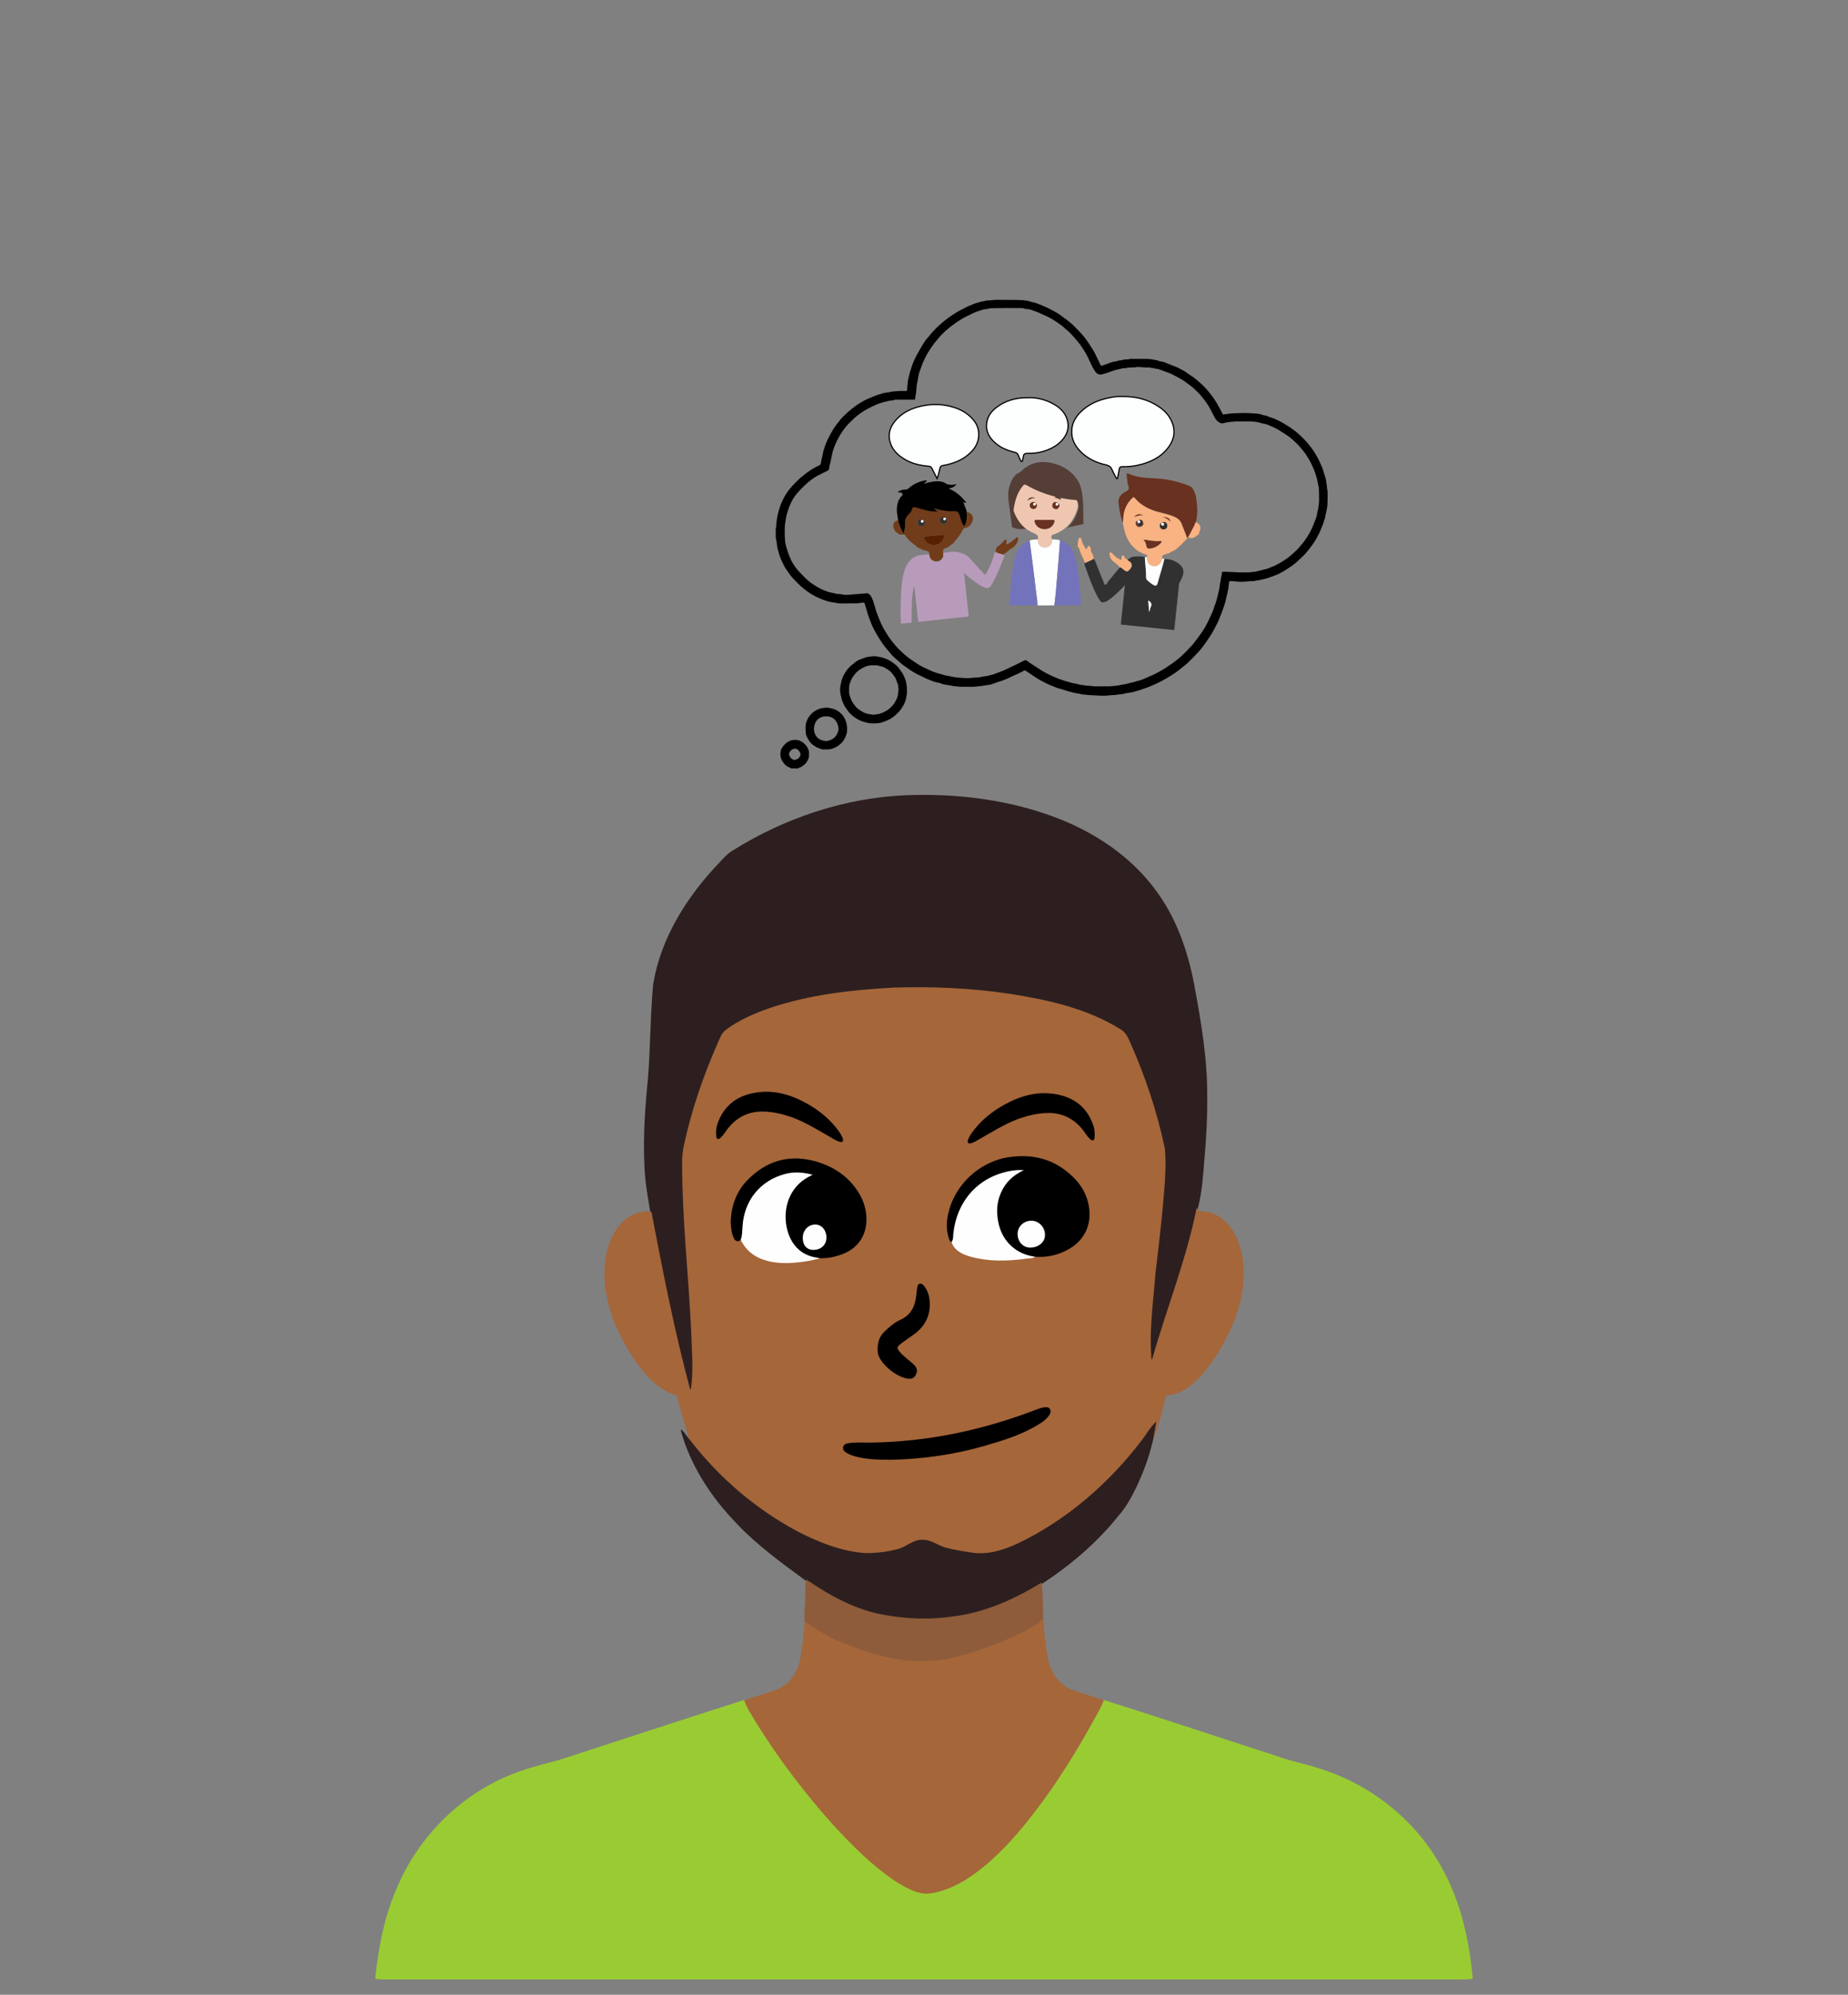 <?xml version="1.0" encoding="utf-8"?>
<!-- Generator: Adobe Illustrator 23.0.1, SVG Export Plug-In . SVG Version: 6.00 Build 0)  -->
<svg version="1.1" xmlns="http://www.w3.org/2000/svg" xmlns:xlink="http://www.w3.org/1999/xlink" x="0px" y="0px"
	 viewBox="0 0 1538 1659.6" style="enable-background:new 0 0 1538 1659.6;" xml:space="preserve">
<rect x="0" y="0" width="1538" height="1659.6" fill="#808080" stroke="none"/>
<style type="text/css">
	.st0{fill:#2D1F1F;stroke:#2D1F1F;}
	.st1{fill:#A5663A;stroke:#A5663A;}
	.st2{fill:#8E5C3A;stroke:#8E5C3A;}
	.st3{fill:#99CC33;stroke:#99CC33;}
	.st4{fill:#FEFEFE;}
	.st5{fill:#FDFEFE;}
	.st6{fill:#7373BC;}
	.st7{fill:#543E36;}
	.st8{fill:#EFC7B0;}
	.st9{fill:#F9B282;}
	.st10{fill:#69311F;}
	.st11{fill:#313131;}
	.st12{fill:#B89BBA;}
	.st13{fill:#713C1A;}
	.st14{fill:#572000;}
	.st15{fill:#9ADAF7;}
	.st16{fill:#FDFEFE;stroke:#000000;stroke-miterlimit:10;}
</style>
<g id="Layer_1">
	<g>
		<g>
			<path class="st0" d="M610.9,707.5c43-26.7,92.6-43.3,143.4-45.4c43.2-1.6,87.1,3.9,127.5,19.8c30.5,12.2,58.9,31.3,78.7,57.8
				c17.7,23.1,27.5,51.2,32.9,79.6c5.8,31.2,11.2,62.7,10.8,94.6c0.2,15.1-0.7,30.3-1.9,45.4c-1.4,15.7-2,31.6-6.1,46.9
				c-8.6,42.2-24.7,82.4-36.5,123.8c-0.5,1.2-1,2.4-1.6,3.6c-2.6-24.5,1.1-49.2,3-73.6c2-17,4-34,5.7-51.1
				c1.6-17.6,3.7-35.3,2.2-52.9c-6.3-30.5-16.4-60.1-28.9-88.5c-1.8-4.2-3.8-8.6-8.1-10.8c-27.4-17.1-59.6-24.2-91.2-29.2
				c-32.3-4.9-65.1-6.3-97.7-5.2c-34.6,1.9-69.4,5.9-102.4,16.8c-12.6,4.4-25,9.7-35.8,17.6c-3.9,2.7-5.4,7.5-7.3,11.6
				c-12,27.2-21.6,55.5-27.9,84.5c-1.2,5.2-1.6,10.6-1.5,15.9c0.1,46.2,5.3,92.1,7.5,138.2c0.4,15.8,1.9,31.7,0,47.4
				c-0.2,1.2-0.7,2.2-1.4,3.2c-13.3-49.1-23-99.1-32.6-149c-1.4-8.7-2.9-17.5-4-26.3c-2.6-27.7-0.8-55.6,1.9-83.2
				c2.3-26.7,2-53.6,4.5-80.2c6.4-38.5,28.2-72.8,54.8-100.6C602.5,714.3,606.1,710.2,610.9,707.5z"/>
			<path class="st1" d="M743.1,822.2c32.6-1.1,65.4,0.3,97.7,5.2c31.6,5,63.7,12.1,91.2,29.2c4.3,2.2,6.3,6.6,8.1,10.8
				c12.6,28.4,22.6,58.1,28.9,88.5c1.5,17.7-0.7,35.4-2.2,52.9c-1.7,17.1-3.7,34.1-5.7,51.1c-1.9,24.5-5.6,49.1-3,73.6
				c0.6-1.2,1.1-2.4,1.6-3.6c11.8-41.4,27.9-81.6,36.5-123.8c0.3,0.5,0.7,1.5,1,2c7.9-0.1,15.9,2.4,21.6,8
				c11.5,10.7,15.7,27.1,15.7,42.3c0.5,25.5-10.1,49.6-23.6,70.7c-7.3,10.7-15.6,21.2-27,27.7c-4.2,2.5-9,3.3-13.8,3.8
				c-3.2,12.5-6,25.3-10.9,37.2c0.7-4.6,1.7-9,2.4-13.6c-4.1,4.1-6.9,9.1-10.4,13.7c-27.5,36.4-63,67.4-104.5,87
				c-11.6,5.2-24.4,9.3-37.3,7.4c-7.5-1.1-15.1-2.2-22.4-4.2c-6.6-1.8-12.2-6.8-19.3-6.5c-7.4-0.3-12.9,5.7-19.8,7.5
				c-9.3,2.5-19,3.6-28.5,3.5c-19.6-1.6-38.2-9-55.5-17.9c-34.6-18.4-65.2-44.4-89.2-75.4c-3.8-12.8-8-25.6-10.9-38.7
				c-15.7-4.2-26.7-17.1-35.6-29.9c-13.4-20.3-23.9-43.5-24.6-68.2c-0.4-14.7,2.4-30.4,11.8-42.2c6.2-7.8,16.2-13.1,26.3-11.7
				c9.6,49.9,19.3,99.9,32.6,149c0.7-1,1.2-2,1.4-3.2c2-15.8,0.5-31.6,0-47.4c-2.2-46.1-7.4-92-7.5-138.2
				c-0.1-5.3,0.3-10.7,1.5-15.9c6.3-29,15.9-57.3,27.9-84.5c1.9-4.1,3.3-8.9,7.3-11.6c10.8-7.9,23.2-13.2,35.8-17.6
				C673.7,828,708.5,824.1,743.1,822.2z"/>
			<path class="st0" d="M951.2,1197.8c3.4-4.6,6.3-9.6,10.4-13.7c-0.7,4.5-1.7,9-2.4,13.6c-3.1,13.7-8,26.9-14,39.6
				c-4,8.2-8.4,16.3-14.4,23.1c-18,22.6-40.2,41.5-64.3,57.2c-22.3,13.6-46.7,24.6-72.9,27.8c-18.6,2.8-37.7,2.2-56.2-1
				c-24.2-3.7-46-15.8-66-29.3c-20.1-14.8-40.6-29.5-57.8-47.7c-21.2-21.8-38.5-48.1-46.6-77.6c2.8,3,4.9,6.5,7.6,9.5
				c24,30.9,54.6,57,89.2,75.4c17.3,8.9,35.9,16.3,55.5,17.9c9.6,0.2,19.3-0.9,28.5-3.5c6.9-1.7,12.3-7.8,19.8-7.5
				c7.1-0.3,12.8,4.7,19.3,6.5c7.3,1.9,14.9,3.1,22.4,4.2c12.9,1.9,25.7-2.2,37.3-7.4C888.1,1265.2,923.7,1234.2,951.2,1197.8z"/>
			<path class="st2" d="M671.4,1315c20,13.5,41.8,25.6,66,29.3c18.5,3.3,37.6,3.8,56.2,1c26.1-3.2,50.6-14.2,72.9-27.8
				c1.3,9.9,0.7,19.9,1.4,29.9c-4.8,4.8-11,7.8-16.9,11c-20.6,9.8-42.2,18.1-64.7,22.3c-9.7,1.9-19.7,1.3-29.5,1.2
				c-13.7-1.2-27.2-4.8-40.2-9.1c-12.3-4.6-24.9-9-35.9-16.2c-3.6-2.3-7-4.8-10.6-6.9c-0.3-5.4,0-10.9,0.4-16.3
				C671,1327.4,670.3,1321.1,671.4,1315z"/>
			<path class="st1" d="M851.1,1358.6c5.9-3.3,12-6.2,16.9-11c0.3,10.2,1.7,20.3,3.3,30.4c1.7,11.8,8.7,23.5,20.1,28.1
				c9.2,3.3,18.5,6,27.7,9.1c-2.1,5.8-5.5,11.1-8.4,16.6c-12,21.9-25.1,43.2-39.6,63.5c-14.8,20.5-30.8,40.4-50.2,56.9
				c-13.2,11.2-28.6,21-46,23.7c-10.6,1.6-20.3-4.4-29.1-9.6c-20.1-13.3-37.2-30.6-53.4-48.3c-23.4-26.1-44.7-54.1-63.2-83.9
				c-3.6-6.2-7.7-12.2-10.2-18.9c8.9-3,17.9-5.6,26.8-8.7c10.5-3.7,17.8-13.5,20.2-24.1c2.2-10.7,3.1-21.6,4.2-32.4
				c3.6,2.2,7.1,4.7,10.6,6.9c11,7.2,23.6,11.6,35.9,16.2c13.1,4.3,26.5,7.9,40.2,9.1c9.8,0.1,19.8,0.7,29.5-1.2
				C808.9,1376.7,830.4,1368.4,851.1,1358.6z"/>
			<path class="st3" d="M464.7,1465c51.4-16.6,102.7-33.6,154.2-50c2.5,6.7,6.6,12.7,10.2,18.9c18.6,29.7,39.8,57.8,63.2,83.9
				c16.2,17.7,33.3,35,53.4,48.3c8.7,5.2,18.4,11.2,29.1,9.6c17.4-2.7,32.7-12.5,46-23.7c19.4-16.4,35.4-36.4,50.2-56.9
				c14.5-20.3,27.6-41.6,39.6-63.5c2.9-5.5,6.3-10.7,8.4-16.6c48.2,15.2,96.1,31.2,144.2,46.7c11.5,4.3,23.6,6.3,35.2,10.3
				c43.8,13.6,82,44.8,103,85.7c14.5,27.1,20.9,57.7,23.8,88.1c-4.8,0.9-9.7,0.6-14.5,0.6c-297.6,0-595.2,0-892.8,0
				c-1.7-0.1-3.4-0.3-5.1-0.6c2.8-26,7.7-52.1,18.5-76.1c17.6-41,51.3-75,92.6-92.1C437,1472,450.9,1468.6,464.7,1465z"/>
		</g>
		<path d="M611.6,1031.6c-2.9-4.6-3.1-9.8-3.5-15c0.5-13.2,4.6-25.1,13.8-34.6c16.3-16.8,35.9-22.1,58.4-15.3
			c14.3,4.4,26.2,12.5,34.2,25.4c4.5,7.2,6.9,15.3,6.6,23.8c-0.7,14.3-8.8,24.2-22.8,28.5c-5.7,1.8-11.5,2.9-17.5,2.2
			c-1.1,0.7-2.2,0.4-3.4,0.1c-10.7-2.5-18.1-8.9-21.7-19.2c-4.9-14.2-3.5-27.7,5.8-39.9c1.6-2.1,3.6-3.9,5.7-5.5
			c2.1-1.7,4.4-2.9,6.8-4.4c-3.8-1.2-7.7-1.4-11.5-1.3c-12.3,0.3-22.7,5.5-31.4,14c-6.4,6.2-9.8,14-11.5,22.7
			c-0.9,4.6-1.1,9.2-1.6,13.8c-0.2,1.7-0.1,3.5-1.7,4.7C614.9,1033,613.3,1033.1,611.6,1031.6"/>
		<path class="st4" d="M616.5,1031.5c1.3-3.6,1.2-7.5,1.5-11.3c1.3-21.5,14.8-38.1,35.5-43.5c7.5-2,15-1.4,22.9,0.7
			c-8.8,3.9-15,9.7-18.9,17.9c-6.5,13.5-4.2,32.2,5.3,42.4c4.9,5.3,11.1,7.9,18.1,8.8c0.2,0.1,0.5,0.2,0.6,0.4
			c0.5,0.8-0.4,0.4-0.5,0.4c-5,1.2-10,2.2-15,2.8c-8.8,1-17.6,1.3-26.3-0.8C629.2,1046.8,621.2,1041.3,616.5,1031.5"/>
		<path d="M634.9,924.8c-12.4-0.2-22.1,5-29.6,14.7c-1.8,2.4-3.3,5-5.5,7c-0.7,0.7-1.5,1.4-2.6,1c-1-0.4-1-1.4-1.1-2.3
			c-0.5-3.8,0-7.4,1.3-11c5.2-14.2,15.6-22.2,30.1-24.9c15.3-2.9,29.5,0.9,42.9,8.2c11.1,6,20.7,13.8,28.1,24.2c1.1,1.6,2,3.2,2.7,5
			c0.4,1,0.8,2.2,0,3c-0.7,0.8-1.9,0.4-2.8,0.1c-1.8-0.5-3.3-1.4-4.9-2.3c-11.2-6.4-22.1-13.3-34.2-17.9
			C651.4,926.9,643.4,924.9,634.9,924.8"/>
		<path class="st4" d="M668.1,1029.9c0-6.3,4.6-11.2,10.5-11.1c5.2,0,9.2,4.7,9.2,10.8c0,6.1-4.5,10.3-10.9,10.3
			C671.5,1039.9,668.1,1036.1,668.1,1029.9"/>
		<g>
			<g>
				<path d="M792,1033.2c-1.8-0.3-2-2-2.4-3.3c-2-6.2-2-12.5-0.7-18.8c4.8-24.8,26-44.8,51-48.4c17-2.4,32.8,0.4,46.6,10.9
					c9.3,7,16.4,15.6,19.2,27.4c3.9,16.5-2.6,31.3-17.7,39.1c-8.3,4.3-17.1,6.2-26.4,5.5c-1,0.4-2.1,0.4-3.1,0.1
					c-12.7-2.6-21.3-10-26.1-21.9c-2-4.9-3.1-10.1-3.1-15.3c0-9.6,2.7-18.5,9.3-25.8c3.2-3.5,6.7-6.7,11.4-8.7
					c-11.7,0.4-22.3,3.6-31.7,10.1c-12,8.1-19,19.6-22.6,33.5c-1.1,4.2-1.4,8.5-2,12.8C793.5,1031.5,793.6,1032.9,792,1033.2"/>
				<path class="st4" d="M792,1033.2c1.5-2.1,1.2-4.5,1.4-6.8c2.6-25.5,19.2-47,47.5-52.2c3.5-0.6,7-1,11.2-0.6
					c-9,4.1-15.2,10.1-19,18.6s-4,17.3-1.9,26.3c3.5,14.9,14.9,25.1,30.3,27.1c-1.9,1.5-4.3,1.2-6.5,1.5
					c-16.6,2.3-33.1,2.8-49.4-2.2c-4.1-1.3-7.8-3.2-10.8-6.4C793.5,1036.9,792.4,1035.3,792,1033.2"/>
			</g>
			<path class="st4" d="M869.7,1027.5c0,5.9-5.4,10.5-12.3,10.5c-5.9,0-10.4-4.8-10.5-11.2c-0.1-6.2,4.9-11.1,11.4-11.2
				C864.6,1015.6,869.7,1020.9,869.7,1027.5"/>
		</g>
		<path d="M872.1,926c12.4-0.2,22.1,5,29.6,14.7c1.8,2.4,3.3,5,5.5,7c0.7,0.7,1.5,1.4,2.6,1c1-0.4,1-1.4,1.1-2.3
			c0.5-3.8,0-7.4-1.3-11c-5.2-14.2-15.6-22.2-30.1-24.9c-15.3-2.9-29.5,0.9-42.9,8.2c-11.1,6-20.7,13.8-28.1,24.2
			c-1.1,1.6-2,3.2-2.7,5c-0.4,1-0.8,2.2,0,3c0.7,0.8,1.9,0.4,2.8,0.1c1.8-0.5,3.3-1.4,4.9-2.3c11.2-6.4,22.1-13.3,34.2-17.9
			C855.7,928.1,863.7,926.1,872.1,926"/>
		<path d="M742.5,1214.5c-11.4,0-21-0.2-30.4-2.7c-2.9-0.8-5.6-1.8-8.1-3.4c-1.6-1-2.7-2.4-2.3-4.5c0.5-2.1,2-2.7,3.9-3.1
			c6.1-1.1,12.3-0.5,18.4-0.6c47.1-0.5,92.5-10,136.5-26.7c3-1.1,5.9-2.4,9.2-2.7c1.6-0.2,3.1,0,4.1,1.5c1,1.6,0.6,3.2-0.3,4.7
			c-2.3,3.5-5.6,6-9.1,8.1c-13.8,8.5-29,13.2-44.4,17.7C794.1,1210.3,767.6,1213.9,742.5,1214.5"/>
		<path d="M730.4,1122.6c0-6.2,1.6-10.7,5.5-14.5c4-4,8.3-7.7,13.4-10c9.5-4.3,12.6-12.2,13.4-21.6c0.1-1.6,0.4-3.2,0.6-4.9
			c0.2-1.5,0.5-3.2,2.3-3.6c1.7-0.3,2.8,1,3.7,2.2c3.3,4.2,4.4,9.3,4.5,14.5c0.2,10.6-4.3,18.9-12.8,25.2c-3.8,2.8-7.7,5.3-11.4,8.2
			c-3.4,2.7-3.4,3.5-0.6,6.8c3.2,3.8,7.3,6.5,10.9,9.8c3.6,3.3,4.1,6,2,9.6c-1.2,2.1-3,2.9-5.3,2.8c-9.4-0.5-23.1-11.3-25.8-20.4
			C730.5,1124.9,730.4,1123.3,730.4,1122.6"/>
	</g>
	<g>
		<g>
			<path d="M658.3,639.3c-0.3-0.2-0.6-0.6-0.9-0.7c-2.2-0.6-3.9-2-5.2-3.8c-1-1.3-1.8-2.7-2.3-4.2c-0.1-0.3-0.1-0.5-0.2-0.8
				c0-0.2,0-0.5,0-0.7c-0.6-1.4,0-2.8,0.1-4.2c0-0.7,0.3-1.5,0.6-2.1c1.6-2.6,3.6-4.8,6.5-6.2c2.2-1.1,4.5-1.2,6.7-0.9
				c1.8,0.3,3.6,1.1,5.1,2.4c1.6,1.4,3,3,3.8,4.9c0.4,1,0.8,2,0.8,3.1c-0.1,1.8,0.2,3.7-0.6,5.4c-0.9,1.8-1.8,3.7-3.6,4.9
				c-0.9,0.6-1.6,1.4-2.6,1.8c-0.3,0.1-0.6,0.3-0.8,0.3c-0.6,0-0.9,0.3-1.2,0.8C662.3,639.3,660.3,639.3,658.3,639.3z M661.4,632.2
				c2.6-0.2,4.8-2.4,4.8-4.7c0-1.8-2.3-4.8-4.7-4.6c-2.3,0.1-4.9,2.4-4.8,4.5C656.8,629.4,658.8,632.2,661.4,632.2z"/>
			<path d="M916.9,304.3c1.7-0.6,3.2-1.1,4.7-1.6c0.9-0.3,1.8-0.8,2.8-1.1c0.9-0.3,1.7-0.5,2.6-0.7c1.1-0.2,2.3-0.2,3.3-0.7
				c1.6-0.7,3.4-0.2,4.9-1c0.2-0.1,0.5,0,0.8-0.1c1.4-0.1,2.7,0.1,4.1-0.4c0.4-0.2,1-0.1,1.5-0.1c4.3,0,8.5-0.1,12.8,0
				c2,0,4,0.2,6,0.7c1.3,0.3,2.6,0.2,3.8,0.9c0.9,0.5,2,0.5,3,0.7c0.7,0.2,1.4,0.3,2.1,0.6c1.9,0.7,3.7,1.5,5.5,2.2
				c2,0.8,4,1.4,5.9,2.4c2.5,1.4,5.1,2.5,7.4,4.3c1.1,0.9,2.4,1.6,3.5,2.4c1.1,0.7,2.2,1.4,3.2,2.3c4,3.3,7.9,6.7,11.1,10.8
				c1.1,1.4,2.2,2.7,3.2,4.1c1.2,1.6,2.4,3.4,3.4,5.1c1.2,2,2.3,4.1,3.4,6.1c0.5,0.8,0.8,1.7,1.3,2.6c0.2,0.4,0.5,0.8,0.7,1.1
				c2.3-0.3,4.4-0.7,6.5-0.9c3.7-0.2,7.5-0.3,11.2-0.4c1.9,0,3.8,0.1,5.6,0.2c0.9,0,1.8,0.2,2.7,0.2c2.2,0,4.4,0.3,6.5,1.1
				c0.8,0.3,1.8,0.4,2.6,0.6c1,0.2,2,0.5,2.9,1c0.6,0.3,1.3,0.5,2,0.7c2.6,0.8,5,1.9,7.3,3.1c3,1.6,5.9,3.4,8.8,5.3
				c5.2,3.5,9.7,7.7,13.8,12.3c2.3,2.7,4.5,5.5,6.3,8.5c1.6,2.7,3.3,5.4,4.5,8.4c0.6,1.6,1.5,3.1,2.1,4.7c0.5,1.4,0.8,2.9,1.3,4.3
				c0.3,1,0.7,2,1,3.1c0.2,0.9,0.5,1.8,0.6,2.6c0.3,1.7,0.5,3.3,0.7,5c0.1,0.5,0,1,0.1,1.5c0.9,4.1,0.4,8.3,0.4,12.5
				c0,1.6-0.3,3.2-0.5,4.8c-0.3,1.5-0.7,3-1,4.5c-0.2,1.1-0.4,2.3-0.7,3.5c-0.1,0.5-0.4,1-0.6,1.5c-0.4,1.3-0.7,2.5-1.2,3.8
				c-1.2,3.1-2.5,6.2-4.1,9.2c-0.9,1.6-1.8,3.3-2.8,4.8c-1.1,1.6-2.2,3.3-3.4,4.8c-1.5,2-3.1,4-4.8,5.8c-1.9,2-3.9,3.8-5.9,5.6
				c-1.4,1.3-2.9,2.6-4.5,3.7c-2.3,1.6-4.7,3.1-7.1,4.6c-1.7,1-3.5,2-5.4,2.8c-1.7,0.7-3.4,1.3-5.1,1.9c-1.4,0.5-2.8,1-4.2,1.4
				c-1.3,0.4-2.6,0.5-3.8,0.9c-1.7,0.6-3.4,0.5-5.1,0.9c-0.2,0.1-0.4,0.2-0.7,0.2c-4.5,0-9,1-13.6,0.5c-2-0.2-4-0.3-6-0.4
				c-1.2,0-1.4,0.2-1.5,1.4c-0.2,1.8-0.3,3.5-0.6,5.3c-0.4,2.2-1,4.3-1.5,6.5c-0.2,1.1-0.4,2.1-0.7,3.2c-0.2,0.9-0.5,1.8-0.8,2.7
				c-0.3,1-0.6,2.1-1,3.1c-0.5,1.4-1,2.8-1.5,4.1c-0.4,1.1-0.9,2.2-1.3,3.3c-0.6,1.5-1.2,3.1-1.9,4.6c-1.5,2.9-2.9,5.8-4.6,8.7
				c-1.6,2.7-3.4,5.3-5.1,7.8c-2,2.9-4.2,5.8-6.6,8.4c-2.7,2.9-5.5,5.8-8.4,8.6c-2,1.9-4.2,3.5-6.3,5.2c-2.6,2.2-5.4,4.1-8.3,5.9
				c-2.6,1.6-5.1,3.1-7.8,4.5c-3,1.6-6.2,2.9-9.3,4.3c-1.8,0.8-3.7,1.3-5.6,2c-0.8,0.3-1.7,0.7-2.5,0.9c-0.9,0.3-1.8,0.5-2.7,0.8
				c-1.1,0.3-2.3,0.7-3.4,1c-0.1,0-0.3,0.1-0.4,0.1c-2.3,0.4-4.6,0.6-6.8,1.2c-2.1,0.6-4.4,0.5-6.5,1c-1.1,0.2-2.2,0.1-3.3,0.2
				c-3.3,0.4-6.6,0.6-9.9,0.5c-1.9-0.1-3.8-0.2-5.8-0.3c-2-0.1-3.9-0.2-5.9-0.4c-1.3-0.1-2.6-0.2-4-0.4c-0.3,0-0.6-0.2-0.9-0.2
				c-0.3-0.1-0.6-0.3-0.9-0.3c-1.4-0.2-2.8-0.4-4.2-0.7c-1.1-0.2-2.2-0.6-3.3-0.9c-1-0.3-2.1-0.5-3.1-0.8c-1-0.3-1.9-0.6-2.9-0.9
				c-0.7-0.2-1.4-0.6-2.2-0.7c-2.5-0.5-4.8-1.6-7.1-2.5c-3.6-1.4-7-3.2-10.4-5c-2.2-1.2-4.2-2.6-6.2-4c-1.9-1.2-3.7-2.4-5.6-3.7
				c-0.5-0.3-0.8-0.3-1.3,0c-2.5,1.3-5.1,2.7-7.7,3.7c-2.3,1-4.5,2.2-6.8,3.2c-2.3,1-4.6,1.7-7,2.5c-2.1,0.7-4.1,1.4-6.2,2.1
				c-0.7,0.2-1.5,0.3-2.3,0.4c-1.9,0.3-3.9,0.6-5.8,0.9c-0.2,0-0.4,0-0.5,0c-4.5,0.8-9.1,0.6-13.7,0.6c-0.9,0-1.8,0-2.8,0
				c-1.2-0.1-2.5-0.2-3.7-0.4c-0.7-0.1-1.5-0.1-2.2-0.2c-0.8-0.1-1.6-0.3-2.4-0.5c-0.1,0-0.3-0.1-0.4-0.1c-1.4-0.2-2.8-0.3-4.2-0.6
				c-1.2-0.3-2.4-0.4-3.5-1c-0.7-0.4-1.5-0.5-2.3-0.6c-2.6-0.4-5-1.5-7.4-2.4c-2.8-1-5.4-2.6-8.2-3.8c-2.7-1.2-5.1-2.8-7.6-4.3
				c-1.3-0.8-2.3-1.8-3.6-2.6c-2.8-1.7-5.1-4-7.6-6.1c-2.2-1.9-4.4-4-6.2-6.4c-0.2-0.3-0.6-0.6-0.8-0.9c-1.7-2-3.4-4-4.9-6.2
				c-1.3-2-2.6-4-3.9-6c-1.6-2.6-2.9-5.3-4.3-8c-0.8-1.6-1.4-3.3-2-4.9c-0.5-1.3-1-2.6-1.5-3.9c-0.3-0.9-0.5-1.8-0.8-2.7
				c-0.2-0.8-0.5-1.6-0.7-2.4c-0.5-1.7-1.1-3.4-1.6-5.2c-0.1-0.5-0.4-0.8-0.9-0.8c-1.1,0.1-2.3,0.2-3.4,0.3
				c-0.7,0.1-1.4,0.3-2.2,0.3c-4.3,0-8.5,0.1-12.8,0.1c-1.6,0-3.1-0.1-4.6-0.5c-1.4-0.4-3-0.4-4.4-0.7c-0.9-0.2-1.8-0.4-2.6-0.7
				c-1.1-0.3-2.1-0.6-3.2-1c-1.1-0.4-2.2-0.9-3.3-1.4c-2.6-1-5.1-2.4-7.4-3.8c-2-1.2-3.8-2.6-5.6-4c-3.7-2.9-7-6.4-10.2-9.9
				c-1.6-1.7-2.7-3.8-4.1-5.6c-1.5-2-2.6-4.1-3.6-6.3c-0.5-1.1-1-2.2-1.5-3.3c-0.6-1.5-1.2-3-1.6-4.6c-0.5-1.9-1.2-3.8-1.4-5.8
				c-0.2-2.3-0.7-4.6-1.1-6.9c-0.1-0.7-0.1-1.5-0.1-2.2c0-2.6-0.2-5.2,0.4-7.8c0.2-0.8,0.2-1.7,0.2-2.6c0-0.5,0.1-0.9,0.1-1.4
				c0.3-1.9,0.6-3.8,1-5.7c0.4-1.7,0.9-3.3,1.4-4.9c0.5-1.4,0.9-2.9,1.5-4.3c0.5-1.2,1.1-2.4,1.7-3.6c1.9-4,4.5-7.5,7.4-10.7
				c2-2.2,4.1-4.2,6.2-6.3c0.8-0.8,1.8-1.5,2.7-2.2c1-0.8,2-1.6,3-2.4c1.5-1.1,3.1-2.2,4.7-3.2c1.6-1,3.3-2,5.1-2.7
				c1.8-0.7,2.3-1.8,2.4-3.6c0.1-1.4,0.6-2.7,0.9-4.1c0.3-1.2,0.5-2.4,0.7-3.6c0.2-0.8,0.4-1.6,0.7-2.4c0.4-1.2,0.7-2.3,1.1-3.5
				c0.7-1.8,1.5-3.7,2.4-5.5c1.4-2.7,2.8-5.4,4.4-8c1.3-2.1,2.8-3.9,4.3-5.9c2.2-3.1,5-5.6,7.8-8.2c1.5-1.4,3.2-2.6,4.8-3.9
				c1.4-1.1,2.9-2.2,4.4-3.1c2.6-1.6,5.3-3.2,8.1-4.3c2.2-0.9,4.3-1.8,6.5-2.7c0.8-0.3,1.6-0.5,2.5-0.7c1-0.3,2-0.7,3-1
				c0.3-0.1,0.6-0.1,0.9-0.1c0.6-0.1,1.1-0.3,1.7-0.4c0.3-0.1,0.6-0.1,0.9-0.1c0.8,0,1.7,0.1,2.4-0.5c0.1-0.1,0.4-0.1,0.5-0.1
				c3.8-0.3,7.7-0.8,11.5-0.6c2,0.1,1.9,0,2.1-1.9c0.2-2.2,0.3-4.4,0.6-6.5c0.2-1.2,0.5-2.4,0.8-3.6c0.3-1.2,0.6-2.5,0.9-3.7
				c0.3-0.9,0.6-1.9,0.9-2.8c0.3-0.9,0.6-1.9,0.9-2.8c0.4-1.2,0.9-2.3,1.4-3.5c0.6-1.5,1.3-2.9,2-4.3c1.3-2.4,2.6-4.7,4-7.1
				c0.9-1.6,1.9-3.1,2.9-4.7c0.5-0.8,1.1-1.6,1.8-2.4c1.4-1.7,2.8-3.4,4.2-5c1.9-2,3.7-4.1,5.7-5.9c1.7-1.6,3.6-3,5.4-4.6
				c2.5-2,5.1-3.8,7.8-5.5c2.8-1.8,5.8-3.4,8.8-4.9c1.8-0.9,3.6-1.8,5.5-2.5c1.5-0.6,3.1-1.3,4.7-1.7c1.9-0.4,3.7-1.3,5.6-1.3
				c2.3-1,4.9-0.5,7.3-0.9c2.4-0.4,4.9-0.2,7.3-0.2c4.9,0,9.7,0,14.6,0.1c2.1,0,4.1,0.2,6.2,0.5c1.3,0.2,2.5,0.6,3.8,1
				c1,0.2,1.9,0.4,2.9,0.7c0.7,0.2,1.5,0.4,2.2,0.7c2.3,0.9,4.7,1.8,7,2.9c3.4,1.5,6.6,3.3,9.8,5.1c1.5,0.9,2.9,1.9,4.3,3
				c2.1,1.5,4.2,3.1,6.2,4.7c1.3,1,2.5,2.2,3.7,3.4c2.3,2.4,4.7,4.7,6.9,7.3c1.7,1.9,3.1,4,4.6,6.1c1.5,2.2,2.8,4.5,4.3,6.7
				c1,1.6,1.7,3.4,2.6,5.1c1.2,2.4,2.3,4.9,3.5,7.3C916.3,304,916.6,304.1,916.9,304.3z M761.6,332.5c-0.6,0-1,0-1.4,0
				c-4.5,0-9.1,0-13.6,0c-0.6,0-1.4-0.1-1.9,0.1c-1.6,0.8-3.3,0.4-4.9,0.9c-1.6,0.5-3.3,0.7-4.9,1.2c-1.7,0.5-3.5,1-5.2,1.8
				c-2.5,1-4.9,2.2-7.2,3.4c-2.1,1.1-4,2.3-5.9,3.6c-1.8,1.2-3.5,2.5-5.1,3.9c-1.2,1-2.1,2.2-3.3,3.2c-2.8,2.6-5.2,5.5-7.3,8.6
				c-2.2,3.2-4,6.6-5.5,10.1c-0.7,1.6-1.4,3.2-1.9,4.8c-0.5,1.7-0.9,3.5-1.3,5.2c-0.4,1.8-0.7,3.6-1.1,5.5c0,0.2,0,0.4-0.1,0.5
				c-0.7,1.5-0.7,3.2-1,4.7c-0.1,0.7-0.4,1.2-1,1.5c-2.3,1.2-4.7,2.3-7.1,3.5c-2.5,1.2-4.7,2.7-6.9,4.3c-1.5,1.1-3,2.4-4.4,3.7
				c-2.2,2.1-4.5,4.3-6.5,6.6c-2.2,2.5-4.2,5.3-5.6,8.3c-1,2-1.9,4.1-2.5,6.3c-0.2,0.9-0.6,1.8-0.9,2.7c-0.3,1-0.6,2.1-0.8,3.2
				c-0.3,1.7-0.5,3.3-0.8,5c-0.1,0.9-0.3,1.9-0.3,2.9c-0.1,1.5-0.1,3-0.1,4.5c0,4.7,0.1,9.4,1.7,13.9c0.6,1.7,1,3.5,1.7,5.2
				c1,2.5,2.1,5,3.5,7.3c1.5,2.4,3.2,4.7,5.1,6.7c3.7,3.9,7.3,7.9,12,10.8c1.8,1.1,3.7,2.3,5.6,3.3c1.4,0.8,2.9,1.3,4.4,1.9
				c1.6,0.7,3.2,1.2,4.8,1.5c1.1,0.2,2.3,0.3,3.3,0.7c1,0.4,2,0.4,3.1,0.4c0.5,0,0.9,0,1.4,0.1c3.2,0.9,6.4,0.6,9.6,0.3
				c1.5-0.1,3.1-0.4,4.6-0.4c1.1,0,2.3-0.2,3.4-0.3c1.5-0.1,3.1-0.2,4.7-0.3c0.2,0,0.5,0.2,0.7,0.3c1.7,0.9,2.5,2.5,3.2,4.2
				c0.5,1.2,1.1,2.4,1.3,3.8c0.2,1,0.7,1.9,1,2.9c0.3,1,0.5,2.1,0.8,3.1c0.5,1.5,1,2.9,1.6,4.3c1,2.4,1.9,4.9,3,7.3
				c1.6,3.3,3.5,6.4,5.5,9.5c2,3.1,4.4,5.9,6.7,8.7c1.6,1.9,3.5,3.6,5.3,5.3c2.3,2.2,4.8,4.2,7.5,6c2.4,1.6,4.7,3.3,7.2,4.7
				c2.1,1.2,4.4,2.3,6.7,3.3c2.8,1.3,5.6,2.5,8.6,3.3c0.7,0.2,1.5,0.4,2.2,0.6c1.1,0.3,2.2,0.7,3.3,1c1.3,0.3,2.6,0.4,3.9,0.7
				c1.8,0.3,3.6,0.8,5.5,1c2.2,0.3,4.5,0.3,6.7,0.5c3.9,0.4,7.8-0.5,11.7-0.5c0.2,0,0.5-0.1,0.7-0.1c1.7-0.3,3.4-0.8,5.1-0.9
				c2-0.1,3.8-1,5.8-1.3c1.4-0.3,2.7-1.1,4.1-1.5c2.9-1,5.7-2.1,8.4-3.5c2.5-1.2,5.1-2.3,7.6-3.6c2-1,4-2,6-3
				c1.3-0.7,1.7-0.7,2.8,0.2c0.8,0.6,1.6,1.2,2.5,1.8c3.1,2,6.2,4,9.3,6c2.6,1.7,5.4,3.1,8.2,4.4c2,0.9,4,1.8,6,2.6
				c1.9,0.7,3.9,1.2,5.7,1.9c0.9,0.4,1.7,0.4,2.6,0.7c1,0.3,1.9,0.7,2.9,0.9c1.2,0.3,2.5,0.4,3.7,0.7c1.7,0.5,3.4,0.9,5.2,1
				c0.3,0,0.6,0,0.8,0.1c1.3,0.5,2.6,0.5,3.9,0.5c0.8,0,1.6,0.1,2.3,0.2c1,0.1,2.1,0.3,3.1,0.3c4,0,8.1,0,12.1,0
				c0.9,0,1.7-0.1,2.6-0.2c1-0.1,2.1-0.2,3.1-0.3c0.7-0.1,1.4-0.2,2.2-0.3c0.6-0.1,1.1-0.3,1.7-0.4c1.6-0.3,3.2-0.5,4.7-0.8
				c1.1-0.2,2.1-0.7,3.1-0.9c1.6-0.2,3.1-0.6,4.6-1.1c1.5-0.5,3-0.8,4.5-1.3c0.6-0.2,1.3-0.4,1.9-0.7c1.7-0.7,3.3-1.5,4.9-2.2
				c3.9-1.5,7.5-3.4,11.1-5.6c2.6-1.5,5-3.2,7.5-4.9c2.5-1.7,4.9-3.6,7.2-5.6c2.9-2.6,5.7-5.4,8.3-8.3c0.8-0.8,1.6-1.6,2.3-2.5
				c1.6-2.1,3.3-4.2,4.8-6.3c1.7-2.4,3.4-4.7,4.9-7.2c1.6-2.7,3-5.6,4.3-8.5c1.3-2.6,2.5-5.2,3.3-8c0.2-0.7,0.5-1.3,0.7-2
				c0.3-0.9,0.8-1.8,1-2.7c0.4-1.7,1.1-3.4,1.4-5.1c0.4-2.1,1.1-4.1,1.5-6.2c0.3-1.6,0.3-3.3,0.7-4.9c0.3-1.4,0.6-2.8,0.6-4.2
				c0-0.2,0.2-0.4,0.2-0.6c0.1-0.3,0.2-0.7,0.3-1c0.2-1.2,0.4-2.4,0.5-3.5c1.1,0,2,0,2.9,0c2.4,0.1,4.9,0.2,7.3,0.3
				c1,0,1.9,0.2,2.9,0.2c3,0,6,0.1,9,0c1.9-0.1,3.8-0.4,5.7-0.6c0.1,0,0.3-0.1,0.4-0.1c1.4-0.3,2.7-0.6,4.1-1
				c1.8-0.5,3.7-0.9,5.5-1.4c1.2-0.4,2.4-1.1,3.6-1.5c2.3-0.8,4.4-1.9,6.5-3.1c2.5-1.4,4.9-3,7.2-4.7c1.8-1.3,3.3-2.9,5-4.3
				c2.6-2.3,4.8-4.9,7-7.6c1.5-1.8,2.8-3.7,4-5.7c1.7-2.6,3.1-5.3,4.3-8.1c0.9-2.3,1.8-4.6,2.7-6.9c0.3-0.8,0.5-1.6,0.7-2.4
				c0.3-1.2,0.3-2.5,0.7-3.6c0.6-1.6,0.6-3.3,0.9-4.9c0.4-2.4,0.3-4.8,0.3-7.3c0-2.3-0.1-4.6-0.2-6.9c0-0.3,0-0.6-0.1-1
				c-0.3-1.5-0.8-3-1-4.5c-0.2-2-1-3.8-1.5-5.7c-0.4-1.5-0.9-2.9-1.5-4.3c-0.8-1.9-1.7-3.9-2.6-5.7c-0.9-1.7-1.9-3.4-3-5.1
				c-1-1.6-2-3.2-3.2-4.6c-1.8-2.1-3.5-4.3-5.5-6.2c-3-2.9-6-5.6-9.5-7.8c-1.8-1.2-3.6-2.3-5.4-3.4c-2.9-1.8-6.1-3.1-9.2-4.4
				c-0.6-0.2-1.2-0.5-1.9-0.6c-1-0.2-1.9-0.4-2.9-0.6c-1.3-0.3-2.5-0.8-3.8-1c-1.6-0.3-3.2-0.5-4.8-0.5c-4.1-0.1-8.3-0.1-12.4-0.1
				c-0.9,0-1.7,0.1-2.6,0.2c-1.1,0.1-2.3,0.2-3.4,0.3c-1.6,0.2-3.2,0.4-4.7,0.9c-1.6,0.5-2.9,0.1-4.1-0.7c-1.6-1-2.8-2.5-3.7-4.2
				c-1.8-3.4-3.4-6.8-5.4-10c-1.9-3-4.1-5.7-6.3-8.4c-1.6-1.9-3.4-3.5-5.2-5.2c-1.6-1.6-3.5-2.9-5.4-4.3c-2.2-1.7-4.4-3.2-6.8-4.5
				c-2.3-1.2-4.5-2.5-6.8-3.6c-1.7-0.8-3.4-1.3-5.2-2c-1.5-0.5-3-1.1-4.4-1.6c-0.8-0.3-1.7-0.6-2.5-0.6c-1.5-0.1-2.8-1-4.3-0.7
				c-0.1,0-0.3,0-0.4-0.1c-0.7-0.5-1.6-0.4-2.4-0.4c-0.8,0-1.6,0-2.3,0c-2.1-0.1-4.2-0.3-6.3-0.4c-0.8,0-1.6,0.2-2.4,0.3
				c-1.7,0.1-3.5,0.1-5.2,0.2c-0.4,0-0.9-0.1-1.2,0.1c-0.8,0.5-1.7,0.4-2.5,0.4c-0.5,0-1.1,0-1.6,0.1c-1.3,0.3-2.6,0.8-3.9,1
				c-1.9,0.3-3.7,1-5.6,1.7c-1.4,0.5-2.8,0.9-4.2,1.4c-0.7,0.2-1.5,0.4-2.2,0.6c-2.8,1.1-5.2,0.4-6.7-1.9c-1-1.4-1.9-2.9-2.7-4.5
				c-1.3-2.5-2.3-5.1-3.6-7.6c-1.3-2.7-2.8-5.2-4.5-7.7c-2-3-4.2-5.8-6.6-8.5c-2.2-2.4-4.3-4.8-6.9-6.8c-0.9-0.6-1.5-1.5-2.4-2.2
				c-1.2-0.9-2.4-1.8-3.6-2.7c-1.8-1.2-3.6-2.5-5.5-3.6c-1.9-1.1-4-2.2-6-3.1c-2.1-1-4.2-1.9-6.3-2.8c-1.2-0.5-2.4-0.8-3.6-1.3
				c-0.8-0.3-1.6-0.7-2.5-0.9c-1.4-0.3-2.9-0.4-4.3-0.6c-0.2,0-0.4,0-0.5-0.1c-1-0.6-2-0.5-3.1-0.5c-2.7,0-5.3,0-8,0
				c-5.4,0-10.7,0-16.1,0.1c-0.6,0-1.2,0.1-1.8,0.2c-0.7,0.1-1.3,0.3-2,0.4c-1.2,0.2-2.5,0.4-3.7,0.6c-0.1,0-0.2,0.1-0.2,0.1
				c-0.9,0.3-1.7,0.6-2.6,0.9c-1.3,0.4-2.6,0.8-3.8,1.3c-1.5,0.6-3,1.4-4.5,2.2c-1.7,0.8-3.5,1.6-5.1,2.5c-3.2,1.9-6.3,4-9.3,6.2
				c-2,1.5-3.9,3.2-5.8,4.8c-2.2,2-4.2,4.1-6.1,6.5c-1.4,1.7-2.9,3.3-4.1,5.1c-1.6,2.3-3.2,4.6-4.6,7c-1.4,2.4-2.5,4.8-3.6,7.3
				c-0.7,1.6-1.3,3.3-1.9,5c-0.5,1.4-1.1,2.9-1.5,4.3c-0.5,2.1-0.8,4.3-1.2,6.4c-0.1,0.3-0.1,0.5-0.2,0.8c-0.1,0.7-0.3,1.3-0.4,2
				c-0.2,2.5-0.4,5.1-0.7,7.6c0,0.1-0.1,0.3-0.1,0.4c-0.1,0.9-0.3,1.7-0.4,2.6C761.6,331.5,761.6,331.9,761.6,332.5z"/>
			<path d="M754.8,574.2c0,0.9,0.1,1.8,0,2.8c-0.1,0.7-0.3,1.3-0.4,2c0,0.2-0.1,0.4-0.1,0.7c-0.2,2.6-1.2,5-2.5,7.2
				c-1.7,3.2-4,6-6.8,8.3c-2.2,1.8-4.5,3.4-7.2,4.4c-1.4,0.5-2.7,1.2-4,1.5c-1.4,0.4-2.9,0.6-4.4,0.7c-1.1,0.1-2.3,0-3.4,0
				c-2.8,0.1-5.3-0.7-8-1.5c-2.4-0.8-4.6-1.9-6.6-3.4c-2.2-1.7-4.5-3.4-6.1-5.9c-1.3-1.9-2.6-3.7-3.5-5.8c-0.7-1.5-1.3-3-1.6-4.7
				c-0.6-2.7-1.3-5.3-1-8.1c0.2-1.8,0.6-3.5,1-5.3c0.4-2.2,1.3-4.2,2.4-6.1c1.5-2.7,3.2-5.2,5.6-7.1c1.2-1,2.4-2,3.6-3
				c1.5-1.2,3.2-2,5-2.6c1.5-0.5,2.9-1.1,4.4-1.6c0,0,0.1,0,0.1,0c2.9-0.4,5.9-1.1,8.8-0.5c1.9,0.4,3.9,0.7,5.8,1.4
				c2.4,0.8,4.7,1.9,6.7,3.4c2.3,1.6,4.6,3.3,6.1,5.8c0.8,1.3,2,2.5,2.7,3.9c1,1.9,1.9,3.9,2.5,6.1
				C754.5,569.2,754.9,571.7,754.8,574.2z M706.6,573.7C706.6,573.7,706.6,573.7,706.6,573.7c0.1,1.2-0.1,2.5,0.2,3.7
				c0.4,1.5,0.9,3,1.5,4.5c0.9,2.1,2.1,3.8,3.4,5.5c1.6,2.1,3.9,3.5,6.1,4.8c1,0.6,2.1,1.1,3.2,1.4c1.7,0.5,3.4,0.7,5.2,1
				c0.4,0.1,0.9,0,1.4,0c0.9-0.1,1.7-0.3,2.5-0.4c0.4-0.1,0.8,0,1.1-0.1c1.6-0.5,3.2-1,4.7-1.8c1.4-0.7,2.9-1.5,4.1-2.6
				c2.2-1.8,4.1-3.9,5.4-6.5c1-2,2-4,2-6.3c0-0.4,0.2-0.7,0.2-1.1c0.1-0.8,0.2-1.6,0.2-2.4c-0.1-1.1-0.3-2.2-0.4-3.2
				c0-0.2,0-0.5-0.1-0.7c-0.5-1.3-1.1-2.6-1.5-4c-0.6-2-2-3.5-3.2-5.1c-1.2-1.7-2.9-2.8-4.6-3.9c-1.2-0.8-2.6-1.5-4.1-2
				c-0.8-0.3-1.7-0.2-2.5-0.6c-0.8-0.4-1.6-0.4-2.4-0.4c-2.1,0.1-4.3-0.2-6.4,0.4c-1,0.3-2,0.5-2.9,0.9c-1.4,0.6-2.6,1.4-3.9,2.2
				c-2.1,1.2-3.7,3-5.1,4.9c-1.4,1.7-2.4,3.7-3.1,5.8c-0.5,1.5-1.1,3-0.9,4.6C706.6,572.8,706.6,573.3,706.6,573.7z"/>
			<path d="M705,606.4c-0.1,1,0.1,2.2-0.2,3.3c-0.4,1.5-0.9,3-1.6,4.4c-0.8,1.5-1.7,3-3,4.2c-1.5,1.4-3,2.6-4.9,3.5
				c-2.4,1.2-4.8,1.9-7.5,1.7c-0.6,0-1.2-0.1-1.8,0c-1.4,0.2-2.6-0.3-3.8-0.7c-1.5-0.5-3-1.2-4.3-2.1c-1.5-1-2.9-2.1-4-3.6
				c-1.1-1.5-1.9-3.2-2.7-4.8c-0.4-0.8-0.6-1.7-0.6-2.6c-0.1-2.2-0.3-4.5,0-6.7c0.3-2.3,1.2-4.4,2.4-6.3c1.7-2.7,4-4.7,6.9-6.1
				c1.6-0.7,3.2-1.5,5-1.5c0.9,0,1.8-0.4,2.7-0.4c1.8,0,3.5,0.5,5.3,0.9c3.3,0.9,6,2.7,8.2,5.3c1.2,1.5,2.1,3.1,2.8,5
				C704.6,602,705,604.1,705,606.4z M697.9,606.4c-0.6-6-3.7-10.1-9.8-10.4c-6.7-0.3-10.4,4.3-10.7,10c-0.1,2.9,0.9,5.6,2.9,7.7
				c1.9,1.9,4.5,2.5,7.1,2.9C693,616.1,697.3,612.4,697.9,606.4z"/>
		</g>
	</g>
	<g>
		<g>
			<path class="st5" d="M877.5,503.7c-4.7,0-9.4,0-14.1,0c0.1-3.4-0.6-6.8-1-10.1c-0.9-8.2-2-16.4-3-24.6
				c-0.8-6.4-1.6-12.8-2.5-19.2c1.1-0.6,2.4-0.8,3.7-0.9c0.5,0.2,1.1,0.2,1.6-0.1c0.5,0,1.1,0,1.6,0c-0.4,4.3,2.9,7,6.4,6.6
				c3.2-0.4,5.3-2.3,5.4-6.6c0.5,0,1,0,1.6,0c0.2,0.3,0.5,0.3,0.7,0c1.5,0.1,2.9,0.3,4.3,0.9c-0.4,4.9-0.7,9.9-1.1,14.8
				c-0.8,9.5-1.6,19-2.4,28.6C878.3,496.6,877.9,500.2,877.5,503.7z"/>
			<path class="st6" d="M856.9,449.8c0.8,6.4,1.7,12.8,2.5,19.2c1,8.2,2.1,16.4,3,24.6c0.4,3.4,1.1,6.7,1,10.1c-7.8,0-15.6,0-23.3,0
				c0-1.4,0-2.8,0.1-4.2c0.6-6.8,1.2-13.6,1.8-20.4c1.1-6.2,1.6-12.5,3.8-18.4C847.7,455.4,851.4,451.6,856.9,449.8z"/>
			<path class="st6" d="M877.5,503.7c0.4-3.6,0.8-7.2,1.2-10.7c0.8-9.5,1.6-19,2.4-28.6c0.4-4.9,0.7-9.9,1.1-14.8
				c2.1,0.3,3.7,1.4,5.4,2.5c2.7,1.8,4.2,4.6,6,7.1c0,0.7,0.1,1.4,0.4,2.1c1.9,4.5,2.3,9.4,3.1,14.1c0.5,3.1,0.9,6.2,1.1,9.3
				c0.5,6.3,1.5,12.6,1.4,18.9C892.2,503.7,884.9,503.7,877.5,503.7z"/>
			<path class="st7" d="M901.1,414.8c-0.5-5.4-1.3-10.6-4.3-15.3c-4.4-6.7-10.6-11.1-18.2-13.4c-10.7-3.3-20.7-2.1-29,6.2
				c-0.4,0.4-0.9,0.8-1.5,1c-1.5,0.5-2.7,1.5-3.7,2.7c-2.4,2.8-3.5,6.1-4.5,9.5c-1.7,5.9-0.4,11.7,0.3,17.5
				c0.6,5.2,1.5,10.4,2.1,15.6c1.5,0.5,2.9,1.1,4.4,1.4c2.2,0.5,4.4-0.1,6.6,0.1c0.1,0,0.3,0,0.4,0.1c0.2,0,0.4,0,0.5,0.1
				c-4.3-3.5-7.5-8.1-9.6-13.6c-0.3-0.6-0.4-1.3-0.3-2c1-7.2,2.9-14,7.7-19.8c1-1.2,1.7-1.3,3.1-0.5c7.5,4.4,15.6,7.4,24,9.6
				c0.2,0.8-0.9,0.3-1,1c2-0.1,3.7,0.6,5.4,1.7c0.7-0.8-0.6-1-0.2-1.7c4.2,0.7,8.4,1.5,12.6,1.7c0.9,0,1.1,0.6,1.3,1.3
				c0.6,2,0.7,4.1,0.1,6.1c-1.9,6.3-5,11.5-9.5,15.4c2.3-1.2,4.8-1.6,7.3-2.1c2.1-0.4,4.2-1,6.3-1.2c0.1-0.1,0.1-0.2,0.2-0.3
				C901.5,428.9,901.8,421.8,901.1,414.8z"/>
			<path class="st8" d="M863.7,448.8c0-0.1,0-0.3,0.1-0.4c0.4-2.3-0.4-3.5-2.8-4.5c-8.4-3.3-13.8-9.6-17.1-17.9
				c-0.3-0.6-0.4-1.3-0.3-2c1-7.2,2.9-14,7.7-19.8c1-1.2,1.7-1.3,3.1-0.5c7.5,4.4,15.6,7.4,24,9.6c0.2,0.8-0.9,0.3-1,1
				c2-0.1,3.7,0.6,5.4,1.7c0.7-0.8-0.6-1-0.2-1.7c4.2,0.7,8.4,1.5,12.6,1.7c0.9,0,1.1,0.6,1.3,1.3c0.6,2,0.7,4.1,0.1,6.1
				c-3.2,10.6-9.7,18-20.4,21.5c-1.3,0.4-1.6,1.9-0.6,3.9c-0.1,4.3-2.3,6.3-5.4,6.6C866.7,455.8,863.4,453,863.7,448.8z
				 M862.1,418.6L862.1,418.6c-1-1-2.2-1.3-3.5-0.6c-1.2,0.7-1.7,1.7-1.5,3c0.2,1.3,1.1,2.1,2.4,2.4c1.2,0.3,2.2-0.2,2.9-1.2
				C863.3,421,863,419.8,862.1,418.6z M880.7,418.4L880.7,418.4c-2.2-1.2-4.3-0.7-4.8,1.4c-0.3,1.5,0.1,2.8,1.6,3.5
				c1.3,0.6,2.6,0.3,3.4-0.7C881.9,421.2,882,419.7,880.7,418.4z M869.4,432.6C869.4,432.6,869.4,432.6,869.4,432.6
				c-2.3,0-4.7,0-7,0c-1.3,0-1.5,0.6-1.2,1.6c0.9,3.6,4.3,6,8.5,6c3.9-0.1,7.1-2.7,7.9-6.2c0.3-1.2-0.1-1.4-1.1-1.4
				C874,432.6,871.7,432.6,869.4,432.6z M861.8,414.4c-3.2-1.2-5.3-0.6-6.7,2.2C857.2,415.1,859.3,414,861.8,414.4z"/>
			<path class="st9" d="M860.6,448.9c0.5-0.3,1-0.3,1.6-0.1C861.6,449.1,861.1,449,860.6,448.9z"/>
			<path class="st9" d="M877.1,448.8c0.2,0,0.5,0,0.7,0C877.6,449,877.3,449.1,877.1,448.8z"/>
			<path class="st10" d="M869.4,432.6c2.3,0,4.7,0,7,0c1,0,1.4,0.2,1.1,1.4c-0.8,3.5-4,6.1-7.9,6.2c-4.2,0.1-7.6-2.4-8.5-6
				c-0.3-1.1,0-1.7,1.2-1.6C864.7,432.6,867,432.6,869.4,432.6C869.4,432.6,869.4,432.6,869.4,432.6z"/>
			<path class="st10" d="M880.7,418.4c1.3,1.3,1.3,2.8,0.2,4.1c-0.8,1.1-2.1,1.4-3.4,0.7c-1.5-0.7-1.9-2-1.6-3.5
				C876.4,417.7,878.4,417.2,880.7,418.4c-0.2,0-0.4,0.1-0.6,0c-0.9-0.1-1.6,0.1-1.6,1.2c0,0.6,0.5,1,1,1c1.1,0,1.3-0.7,1.1-1.6
				C880.6,418.8,880.7,418.6,880.7,418.4z"/>
			<path class="st10" d="M862.1,418.6c0.9,1.2,1.2,2.4,0.3,3.6c-0.7,1-1.7,1.5-2.9,1.2c-1.3-0.3-2.1-1.1-2.4-2.4
				c-0.2-1.3,0.3-2.4,1.5-3C859.9,417.3,861.1,417.6,862.1,418.6c-0.1,0-0.2,0-0.3-0.1c-0.8-0.3-1.6-0.3-1.9,0.7
				c-0.2,0.8,0.3,1.3,1,1.4c1.1,0,1.2-0.8,1.1-1.6C861.9,418.9,862,418.8,862.1,418.6z"/>
			<path class="st10" d="M861.8,414.4c-2.5-0.4-4.6,0.7-6.7,2.2C856.5,413.8,858.5,413.2,861.8,414.4z"/>
			<path class="st5" d="M862.1,418.6c-0.1,0.1-0.2,0.2-0.1,0.4c0.1,0.9,0,1.7-1.1,1.6c-0.7,0-1.2-0.6-1-1.4c0.3-1,1.1-1,1.9-0.7
				C861.9,418.6,862,418.6,862.1,418.6C862.1,418.7,862.1,418.6,862.1,418.6z"/>
			<path class="st5" d="M880.7,418.4c0,0.2,0,0.4,0,0.6c0.2,0.9,0,1.6-1.1,1.6c-0.6,0-1-0.4-1-1c0-1.1,0.6-1.3,1.6-1.2
				C880.3,418.5,880.5,418.4,880.7,418.4C880.7,418.4,880.7,418.4,880.7,418.4z"/>
		</g>
		<g>
			<path class="st11" d="M941.8,463.5c0.5,0.1,0.9-0.1,1.2-0.3c3.4-0.4,6.7-0.5,10.1,0.3c0,0.3-0.1,0.5-0.1,0.8
				c0.2,5.3,1.1,10.6,1,16c0,0.7,0.1,1.8,0.8,2.4c1.8,1.6,3.6,3.2,5.8,4.3c1.4,0.7,2.3,0.1,2.8-1.2c0.4-1.1,0.7-2.3,1-3.5
				c1.5-5.7,3.5-11.4,4.8-17.2c4.3,0,8.2,1.1,11.6,3.7c4.1,3.1,5,6,3.3,10.9c-0.7,1.9-1.7,3.6-2.6,5.4c-0.5,0.7-0.3,1.4-0.4,2.1
				c-1.3,12.3-2.6,24.7-3.9,37c-14.8-1.5-29.6-3.1-44.4-4.6c1.1-10.8,2.2-21.5,3.4-32.8c-2.3,2.4-4.1,4.3-6,6.1
				c-2.9,2.8-6,5.3-9.3,7.5c-3.9,1.3-4.3,1.1-6.5-2.3c-0.4-0.6-0.7-1.1-1-1.7c-4.4-8.5-7.5-17.4-10.7-26.4c-0.3-0.8-0.5-1.4,0.5-1.8
				c2.5-1,4.9-2.1,7.2-3.4c0.3,0.6,0.7,1.3,1,1.9c2.2,5.5,4.4,11.1,6.7,16.6c0.5,1.1,0.7,3.1,1.7,3.2c1.1,0.1,1.8-1.7,2.5-2.8
				c3.2-3.9,6.5-7.7,9.7-11.6c1.6-0.1,2.4,1.3,3.5,2.1c2.7,1.7,2.6,1.8,4.9-0.4c2.6-2.7,2-5.8-1.4-7.3c-0.3-0.2-0.5-0.4-0.5-0.8
				C939.4,464.9,940.6,464.2,941.8,463.5z M956.3,508.7c0.1,0,0.2,0,0.3,0c0.3-1.2,0.5-2.5,1-3.6c1.3-2.6,0.4-4.2-2.1-5.5
				C955.9,502.8,956.1,505.7,956.3,508.7z"/>
			<path class="st10" d="M981.4,485c-1.3,12.3-2.5,24.5-3.8,36.8c-0.1,0.8-0.1,1.6-0.1,2.4c-0.1,0-0.3,0-0.4,0
				c1.3-12.3,2.6-24.7,3.9-37C981.1,486.4,981,485.7,981.4,485z"/>
			<path class="st10" d="M938.4,402.3c-0.1-2.9-1-5.7-0.6-8.7c1.6,0.5,3,1.4,4.6,1.6c0.3,0.1,0.6,0.3,0.9,0.4
				c5.4,1.8,11,2.1,16.7,2.3c10,0.4,19.8,2.4,29.1,6.1c1.3,0.5,2.7,1.2,3.5,2.5c1.3,2.2,2.4,4.5,2.8,7c1.1,6.9,1.6,13.8-0.1,20.7
				c-1.9,4.5-4.4,8.7-6.6,13c-0.2,0.1-0.5,0.2-0.7,0.3c-1.5-3.9-3-7.7-4.5-11.6c-0.9-2.4-2.5-4.2-4.8-5.4c-3.8-2-8-3-12.2-4
				c-8.6-2-16.4-5.4-22.2-12.4c-0.8-0.9-1.2-0.6-1.9,0.1c-4,3.9-6.6,8.6-7.3,14.2c-0.3,2.2-0.1,4.4-0.7,6.6
				c-1.8-5.3-2.8-10.7-3.5-16.2c-0.4-3.6,1-6.4,3.8-8.5c1.5-1,3.4-1.6,4.4-3c1.1-1.5-0.4-3.3-0.6-5
				C938.5,402.4,938.4,402.3,938.4,402.3z"/>
			<path class="st9" d="M934.4,435.2c0.6-2.2,0.4-4.4,0.7-6.6c0.8-5.6,3.3-10.3,7.3-14.2c0.7-0.6,1.1-1,1.9-0.1
				c5.8,7,13.6,10.4,22.2,12.4c4.2,1,8.3,2,12.2,4c2.3,1.2,3.9,2.9,4.8,5.4c1.5,3.9,3,7.7,4.5,11.6c-0.8,1.8-2.6,2.7-3.7,4.2
				c-1,1.5-2.9,2.1-3.8,3.8c0,0,0,0,0,0c-0.8-0.1-1.2,0.3-1.3,1.1c-2,1.5-4.5,2-6.5,3.6c-1.3,0-2.5,0.7-3.7,1.1
				c-1.8,0.5-2.2,1.7-1.6,3.4c-0.6,0.3-0.4,0.9-0.5,1.4c-0.7,2.7-3.4,4.9-6.1,4.9c-4-0.1-6.3-2.8-6.3-7.6c0.2-0.8,0.6-2.1-0.4-2.2
				c-2.3-0.3-4.1-1.7-6.1-2.4c-3.3-1.9-5.8-4.8-7.9-7.7c-2.4-3.5-3.9-7.7-4.7-11.9C935.1,437.9,934.8,436.5,934.4,435.2z
				 M949.7,438.1c2-1.2,2.3-2.3,1.2-4.4c-1-1.5-2.3-1.2-3.7-0.8c-0.2,0.1-0.3,0.2-0.5,0.3c-1.9,0.7-1.7,2.2-1.2,3.5
				C946.2,438.2,947.7,438.7,949.7,438.1L949.7,438.1z M967,434.9c-1.7,0.8-2.2,2.3-1.4,3.9c0.8,1.5,2.8,2.2,4.3,1.3
				c1.5-0.9,2-2.9,1.1-4.4C970,434.2,968.5,433.9,967,434.9L967,434.9z M951.7,449c1.5,1.6,2.2,3.3,2.4,5.2c0.2,1.7,1.3,2.3,2.8,2.1
				c3.6-0.4,6.7-1.9,9.1-4.5c0.3-0.3,0.8-0.7,0.6-1.2c-0.3-0.7-0.9-0.5-1.4-0.4C960.8,450.6,956.5,449.6,951.7,449z M943.8,430
				c2.5-0.6,4.8-1.9,7.5-1C948.6,427.3,946.7,427.5,943.8,430z M966.7,430.5c3.2-0.3,5.4,1.5,7.5,3.5
				C972.9,430.7,971.6,430.1,966.7,430.5z"/>
			<path class="st9" d="M898.5,447.2c2,0.6,1.6,2.7,2.2,4.1c0.7,1.7,1.8,3.2,2.6,4.8c0.5,1,1.2,0.9,1.6-0.3c0.2-0.6,0.3-1.3,0.9-1.7
				c0.1,0,0.3,0,0.4,0.1c1,0.5,1.5,1.3,1.6,2.5c0.1,1.5,0.4,3,1.3,4.1c1,1.3,1,2.7,1.1,4.2c-2.3,1.3-4.8,2.3-7.2,3.4
				c-1.3-3.8-3.6-7.3-4.6-11.3c-0.2-0.9-0.5-1.7-1.5-1.9c0.1-1.1,0.1-2.2,0.2-3.3C897.2,450,897.4,448.4,898.5,447.2z"/>
			<path class="st9" d="M938.3,465.6c0,0.4,0.2,0.6,0.5,0.8c3.4,1.5,4,4.6,1.4,7.3c-2.2,2.3-2.2,2.2-4.9,0.4
				c-1.1-0.7-1.9-2.2-3.5-2.1c-1.2-2.2-3.5-3.3-5.3-4.9c-1.8-1.5-2.8-3.4-3.1-5.7c-0.1-0.6-0.2-1.5,0.6-1.7c0.8-0.2,1.5,0.1,1.8,0.9
				c0.2,0.6,0.6,0.9,1.2,0.9c1.1,2.2,3.4,2.8,5.2,4c0.8,0.6,1.4-0.3,1.2-1.1c-0.4-1.7,0.4-2.2,1.9-2.2c0,0.1,0.1,0.2,0.2,0.2
				C935.6,464.2,936.9,464.9,938.3,465.6z"/>
			<path class="st9" d="M995.2,434.4c3.6,1.5,4.8,4.5,3.1,7.9c-0.3,0.6-0.4,1.3-0.5,1.9c-1.7,1.6-3.5,3.1-5.9,3.6
				c-1.1-0.2-2.1-0.4-3.3-0.3C990.9,443,993.4,438.9,995.2,434.4z"/>
			<path class="st5" d="M953,463.4c0.5,0,1,0.1,1.5,0.1c0,4.8,2.3,7.5,6.3,7.6c2.7,0,5.4-2.2,6.1-4.9c0.1-0.5,0-1.1,0.5-1.4
				c0.5,0.1,1.1,0.1,1.6,0.2c-1.3,5.8-3.2,11.5-4.8,17.2c-0.3,1.2-0.6,2.3-1,3.5c-0.5,1.4-1.4,1.9-2.8,1.2c-2.2-1.1-4-2.7-5.8-4.3
				c-0.7-0.6-0.8-1.7-0.8-2.4c0.1-5.4-0.8-10.7-1-16C952.9,464,953,463.7,953,463.4z"/>
			<path class="st5" d="M956.3,508.7c-0.2-3-0.5-6-0.7-9.1c2.4,1.3,3.4,2.9,2.1,5.5c-0.6,1.1-0.7,2.4-1,3.6
				C956.6,508.7,956.5,508.7,956.3,508.7z"/>
			<path class="st10" d="M951.7,449c4.7,0.6,9.1,1.6,13.5,1.2c0.5,0,1.1-0.3,1.4,0.4c0.2,0.5-0.3,0.9-0.6,1.2
				c-2.5,2.7-5.5,4.2-9.1,4.5c-1.5,0.2-2.6-0.4-2.8-2.1C953.9,452.3,953.2,450.6,951.7,449z"/>
			<path class="st11" d="M967,434.9c1.5-1,3.1-0.7,4,0.8c0.9,1.5,0.4,3.5-1.1,4.4c-1.5,0.8-3.6,0.2-4.3-1.3
				C964.7,437.2,965.3,435.7,967,434.9c-0.6,0.7-1.1,1.4-0.1,2.2c0.6,0.5,1.4,0.4,1.7-0.3C969.2,435.3,968.2,434.9,967,434.9z"/>
			<path class="st11" d="M947.3,432.8c1.4-0.4,2.7-0.7,3.7,0.8c-0.1,1.6-0.8,3-1.2,4.4c0,0,0,0,0,0c-0.9-0.2-1.9-0.3-2.7-1.1
				c-0.7-0.7-1.3-1.2-0.1-2c0.9,0.5,1.8,0.4,2.1-0.7C949.2,433.2,948.2,432.9,947.3,432.8z"/>
			<path class="st10" d="M943.8,430c2.9-2.5,4.8-2.8,7.5-1C948.6,428.1,946.2,429.4,943.8,430z"/>
			<path class="st10" d="M966.7,430.5c4.9-0.4,6.3,0.2,7.5,3.5C972.1,432,969.9,430.2,966.7,430.5z"/>
			<path class="st10" d="M946.9,435c-1.2,0.8-0.5,1.3,0.1,2c0.8,0.8,1.7,0.8,2.7,1.1c-2,0.6-3.5,0.2-4.1-1.4
				c-0.5-1.4-0.7-2.9,1.2-3.5C946.7,433.7,946.5,434.4,946.9,435z"/>
			<path class="st5" d="M946.9,435c-0.4-0.6-0.2-1.3-0.1-1.9c0.2-0.1,0.3-0.2,0.5-0.3c0.9,0.1,1.9,0.4,1.6,1.5
				C948.7,435.5,947.8,435.5,946.9,435z"/>
			<path class="st10" d="M949.7,438.1c0.4-1.5,1.1-2.9,1.2-4.4C952,435.8,951.7,436.9,949.7,438.1z"/>
			<path class="st5" d="M967,434.9c1.2,0,2.2,0.3,1.6,1.9c-0.3,0.7-1,0.9-1.7,0.3C965.9,436.3,966.4,435.6,967,434.9
				C967,434.9,967,434.9,967,434.9z"/>
		</g>
		<path class="st12" d="M796.5,459.2c3.8,1,7.6,1.9,10.3,4.9c2.4,2.7,4.8,5.4,7.2,8c1.1,1.2,2.1,2.6,3.6,3.4
			c0.3,1.2,1.2,2.3,2.2,2.4c1,0.1,1.2-1.4,1.7-2.2c2.6-4.8,4.7-9.7,6-15c0.2-0.8,0.4-1.4,1.4-1.3c2.1,0.9,4.4,1.3,6.6,2
			c0.8,1,0.2,1.9-0.2,2.8c-3,7.4-5.6,14.8-9.7,21.7c-2.3,3.8-3.7,4.2-7.1,2.4c-0.2-0.1-0.5-0.1-0.8-0.1c-5.4-3.3-10.5-7-15.6-11.6
			c0.3,1.4,0.4,2.2,0.6,3c1.2,11.1,2.3,22.2,3.5,33.3c-14,1.5-28,3-42,4.5c-1-9-2-17.9-3-26.9c-0.1-0.8-0.2-1.5-0.2-2.3
			c-0.6,0.3-0.6,0.8-0.6,1.1c-1.3,5.9-1.6,11.9-1.6,17.9c0,3.6-0.1,7.2-0.1,10.8c-2.9,0.3-5.9,0.6-8.8,0.9c-0.5-6-0.4-12-0.3-18
			c0.2-7.9,0.6-15.8,2.4-23.5c1-4.3,2.6-8.3,5.8-11.5c1.8-1.8,3.9-3.3,6.5-3.7c2.9-0.5,5.8-0.8,8.8-1.1c0.7,0.2,0.6,0.9,0.6,1.4
			c0.4,4.5,5.8,6,8.9,3.9c2.4-1.6,2.7-3.8,2.4-6.3C788.8,459.1,792.7,458.9,796.5,459.2z"/>
		<path class="st13" d="M773.1,460.9c0.7-1.2-0.1-1.9-1-2.3c-1.3-0.5-2.6-0.8-4-1c-1.7-0.9-3.5-1.7-5.2-2.6c-0.1-0.6-0.5-0.9-1-1.2
			c-3.3-2.2-6.3-4.8-8.4-8.2c-0.3-0.6-0.8-0.8-1.5-0.8c-1.1,0-2.1,0-3.2,0c-1.4-1.1-3-1.8-4.1-3.2c-0.3-0.8-0.7-1.6-1-2.4
			c-1.1-3.1,0.7-6,3.8-6.3c1.1,3.6,2.1,7.2,4.5,10.7c0.9-3.3,1.6-6.2,1.3-9.2c-0.3-2.6,0.7-4.3,2.4-6.1c1.3-1.4,2.9-2.6,3.2-4.5
			c0.4-2.2,1.6-2.3,3.3-1.8c3.2,0.9,6.3,1.9,9.5,2.6c2.8,0.7,5.7,1.1,8.9,0.6c-1.3-0.9-2.5-1.2-3.3-2.4c0.5,0.1,0.8,0.1,1.1,0.2
			c5.1,1.4,10.3,2.4,15.6,2.1c2.5-0.1,3.8,1,4.6,3.6c0.8,2.6,1.4,5.1,2.8,7.5c0.3,0.5,0.4,1,1,1c0.6,0,0.6-0.6,0.8-1
			c1.5-3.3,1.7-6.8,1.3-10.4c4.6,0.9,6.5,4.7,4.4,9c-1.2,2.4-2.8,4.1-5.6,4.4c-1,0.1-1.6,0.9-2,1.6c-1.9,3.8-4.4,7.2-7.3,10.3
			c-0.2,0.2-0.2,0.5-0.3,0.7c-2.4,1.2-4.1,3.6-6.8,4.3c-2.1,0.6-2.4,1.8-2,3.6c0.3,2.5,0,4.7-2.4,6.3c-3.1,2.1-8.5,0.6-8.9-3.9
			C773.7,461.8,773.8,461.2,773.1,460.9z M768.4,433.1c-0.2-0.1-0.3-0.3-0.5-0.4c-0.5-1.1-1.5-0.7-2.3-0.5c-1.4,0.5-2,1.6-1.9,3
			c0.2,1.4,1,2.5,2.6,2.6c1.4,0.1,2.5-0.4,3-1.8C769.7,434.8,770,433.6,768.4,433.1z M777.4,445.7
			C777.4,445.7,777.4,445.7,777.4,445.7c-2.3,0.3-4.7,0.6-7,0.7c-1.3,0.1-1.6,0.7-1.1,1.9c1.2,3.3,5,5.5,8.7,5.1
			c4-0.4,7.1-3.3,7.6-6.8c0.2-1.4-0.3-1.8-1.6-1.6C781.8,445.2,779.6,445.4,777.4,445.7z M785.6,435.8c1.6-0.2,2.8-1.6,2.7-3.2
			c-0.1-1.6-1.5-2.8-3.2-2.6c-1.7,0.2-2.8,1.5-2.6,3.1C782.6,434.8,784,436,785.6,435.8z M782.3,427.2c2.6-0.9,5-0.2,7.5,1.4
			C788.3,425.7,785.4,425.2,782.3,427.2z M767.7,428.6c-2.8-1-4.9-0.2-6.6,2.8C763.4,430,765.2,428.3,767.7,428.6z"/>
		<path d="M804.5,426c0.4,3.6,0.2,7.1-1.3,10.4c-0.2,0.4-0.2,1-0.8,1c-0.6,0-0.8-0.5-1-1c-1.4-2.3-2-4.9-2.8-7.5
			c-0.8-2.7-2-3.8-4.6-3.6c-5.4,0.3-10.5-0.7-15.6-2.1c-0.3-0.1-0.6-0.1-1.1-0.2c0.8,1.1,2,1.5,3.3,2.4c-3.3,0.5-6.1,0-8.9-0.6
			c-3.2-0.8-6.3-1.7-9.5-2.6c-1.7-0.5-2.9-0.4-3.3,1.8c-0.3,1.9-1.9,3.2-3.2,4.5c-1.6,1.7-2.6,3.5-2.4,6.1c0.3,3-0.4,5.9-1.3,9.2
			c-2.4-3.5-3.4-7.1-4.5-10.7c-0.1-0.7-0.2-1.5-0.4-2.2c-0.9-5.7-1.4-11.3,1.9-16.6c0.7-1.2,2.5-2.1,2.1-3.4c-0.5-1.3-2.6-1-4.1-1.6
			c2.1-1.3,4.2-2.1,6.5-2c1.1,0.1,1.7-0.3,2.5-0.9c3.7-3.2,7.8-5.4,12.6-6.4c0.9-0.2,1.8-0.6,3,0c-1,0.9-1.9,1.7-2.8,2.5
			c5.6-1.5,11.2-3.2,17-1.1c3.1,2.5,6.6,2.3,10.3,1.3c-1.4,2.3-3.6,3.2-6.6,3.7c6.4,2.7,10.9,6.8,14.7,11.8
			c-0.8,0.4-1.5-0.3-2.2-0.2c-0.1-0.2-0.3-0.2-0.4,0c0,0,0.2,0.1,0.2,0.2c0.8,2.1,1.7,4.2,2.5,6.4c0,0,0,0,0,0
			C804.4,425,804.5,425.5,804.5,426z"/>
		<path class="st13" d="M837.6,449.2c0.1,0.7,0.3,1.4,0,2.2c-0.4,1.4,0.5,1.7,1.3,1.1c1.6-1.1,3.5-1.9,4.8-3.5
			c0.9,0,1.2-0.8,1.7-1.3c0.4-0.4,0.8-1,1.5-0.6c0.6,0.3,0.5,1,0.5,1.6c-0.1,1.1-0.6,2-1,3c-0.5,1.1-1.6,1.6-1.9,2.8
			c-0.6,0.2-1.2,0.5-1.4,1.1c-2.2,0.8-3.8,2.5-5.5,4.1c-0.6,0.6-2.2,0.3-2,1.8c-2.2-0.7-4.5-1-6.6-2c-0.5-1.9-0.1-3.9,1.3-4.8
			c2.2-1.4,3.9-3,5.3-5.1C836.2,449.3,836.8,448.8,837.6,449.2z"/>
		<path class="st9" d="M804.3,424.6C804.3,424.6,804.3,424.6,804.3,424.6C804.3,424.6,804.3,424.6,804.3,424.6z"/>
		<path class="st14" d="M777.4,445.7c2.2-0.2,4.4-0.4,6.6-0.7c1.4-0.2,1.8,0.2,1.6,1.6c-0.5,3.6-3.7,6.4-7.6,6.8
			c-3.8,0.4-7.5-1.8-8.7-5.1c-0.4-1.2-0.2-1.7,1.1-1.9C772.7,446.2,775,445.9,777.4,445.7C777.4,445.7,777.4,445.7,777.4,445.7z"/>
		<path class="st11" d="M785.6,435.8c-1.6,0.2-3-1-3.2-2.7c-0.2-1.7,0.9-3,2.6-3.1c1.7-0.2,3,1,3.2,2.6
			C788.3,434.3,787.2,435.7,785.6,435.8z M787.2,431.8c0-0.8-0.3-1.3-1-1.2c-0.6,0-1.2,0.3-1.2,1.1c0,0.7,0.4,1.2,1.1,1.1
			C786.8,432.8,787.1,432.3,787.2,431.8z"/>
		<path class="st11" d="M768.4,433.1c1.6,0.5,1.4,1.7,1,2.9c-0.5,1.4-1.6,1.9-3,1.8c-1.6-0.1-2.4-1.1-2.6-2.6
			c-0.2-1.4,0.5-2.5,1.9-3c0.8-0.3,1.7-0.6,2.3,0.5c-1-0.3-1.6,0.2-1.5,1.2c0,0.6,0.5,1.1,1.3,0.9C768.6,434.6,769,434,768.4,433.1z
			"/>
		<path class="st10" d="M782.3,427.2c3-2,5.9-1.5,7.5,1.4C787.3,427,784.9,426.3,782.3,427.2z"/>
		<path class="st10" d="M767.7,428.6c-2.5-0.3-4.3,1.4-6.6,2.8C762.9,428.4,764.9,427.5,767.7,428.6z"/>
		<path class="st5" d="M768.4,433.1c0.6,0.9,0.2,1.5-0.7,1.7c-0.7,0.2-1.2-0.3-1.3-0.9c-0.1-1,0.5-1.5,1.5-1.2
			C768,432.8,768.2,432.9,768.4,433.1z"/>
		<path class="st15" d="M801.8,418.2c-0.1-0.1-0.2-0.2-0.2-0.2c0.1-0.2,0.3-0.2,0.4,0C801.9,418.1,801.9,418.1,801.8,418.2z"/>
		<path class="st5" d="M787.2,431.8c0,0.5-0.3,1-1,1c-0.7,0-1.1-0.4-1.1-1.1c0-0.8,0.5-1.1,1.2-1.1
			C786.8,430.5,787.1,431,787.2,431.8z"/>
		<path class="st16" d="M934.5,329.9c10.8-0.1,21,2.4,30,8.5c5.5,3.7,9.7,8.5,11.7,15c2.2,7.3,0.2,13.6-4.2,19.3
			c-6.4,8.2-15.3,12.2-25.2,14.4c-4.2,0.9-8.5,1.3-12.7,1.2c-1.7-0.1-2.4,0.5-2.6,2.1c-0.3,2.2-0.9,4.5-1.3,6.7
			c-0.1,0.4,0.1,1.1-0.6,1.1c-0.4,0-0.6-0.5-0.8-0.8c-1.2-2.3-2.5-4.6-3.5-7c-1-2.2-2.6-3.1-4.8-3.6c-8.1-1.8-15.4-5.2-21.3-11.2
			c-5-5-7.8-11-7.2-18.2c0.4-5.6,3.1-10.3,7-14.3c7-7.1,15.8-10.7,25.5-12.4C927.7,329.9,931.1,329.9,934.5,329.9z"/>
		<path class="st16" d="M779.9,398.2c-1.6-3.1-2.9-5.7-4.2-8.3c-0.6-1.2-1.2-1.9-2.8-2c-6.9-0.6-13.6-2-19.7-5.6
			c-6.1-3.6-11-8.2-12.7-15.5c-1.3-5.6,0.1-10.7,3.5-15.3c5.7-7.7,13.7-11.6,22.7-13.6c9.3-2.1,18.6-1.8,27.7,1.2
			c6.5,2.1,12.1,5.6,16.3,11c5.6,7.1,5.1,17.5-1.2,24.6c-5.1,5.7-11.3,9.2-18.6,11.2c-2.1,0.6-4.1,1.1-6.2,1.4
			c-1.3,0.2-2.1,0.8-2.4,2.2C781.7,392.1,781.1,394.9,779.9,398.2z"/>
		<path class="st16" d="M855.7,330.9c6.8-0.3,13.9,1.4,20.5,4.9c5.4,2.9,10,6.9,11.9,13.1c1.8,6,0.6,11.4-3.2,16.2
			c-4.2,5.3-9.8,8.3-16.1,10.3c-4.5,1.4-9.1,1.9-13.8,1.8c-2,0-3.2,0.6-3.3,2.8c-0.1,1-0.5,1.9-0.7,2.9c-0.1,0.4,0,1-0.7,1.1
			c-0.6,0-0.7-0.6-0.9-0.9c-0.8-1.6-1.5-3.1-2.2-4.8c-0.5-1.1-1.2-1.6-2.4-1.9c-5.7-1.4-11.1-3.4-15.7-7.2c-5.2-4.3-8.7-9.6-8-16.6
			c0.5-5.4,3.3-9.7,7.5-13.1C836.4,333.3,845.2,330.8,855.7,330.9z"/>
	</g>
</g>
<g id="Layer_2">
</g>
</svg>
